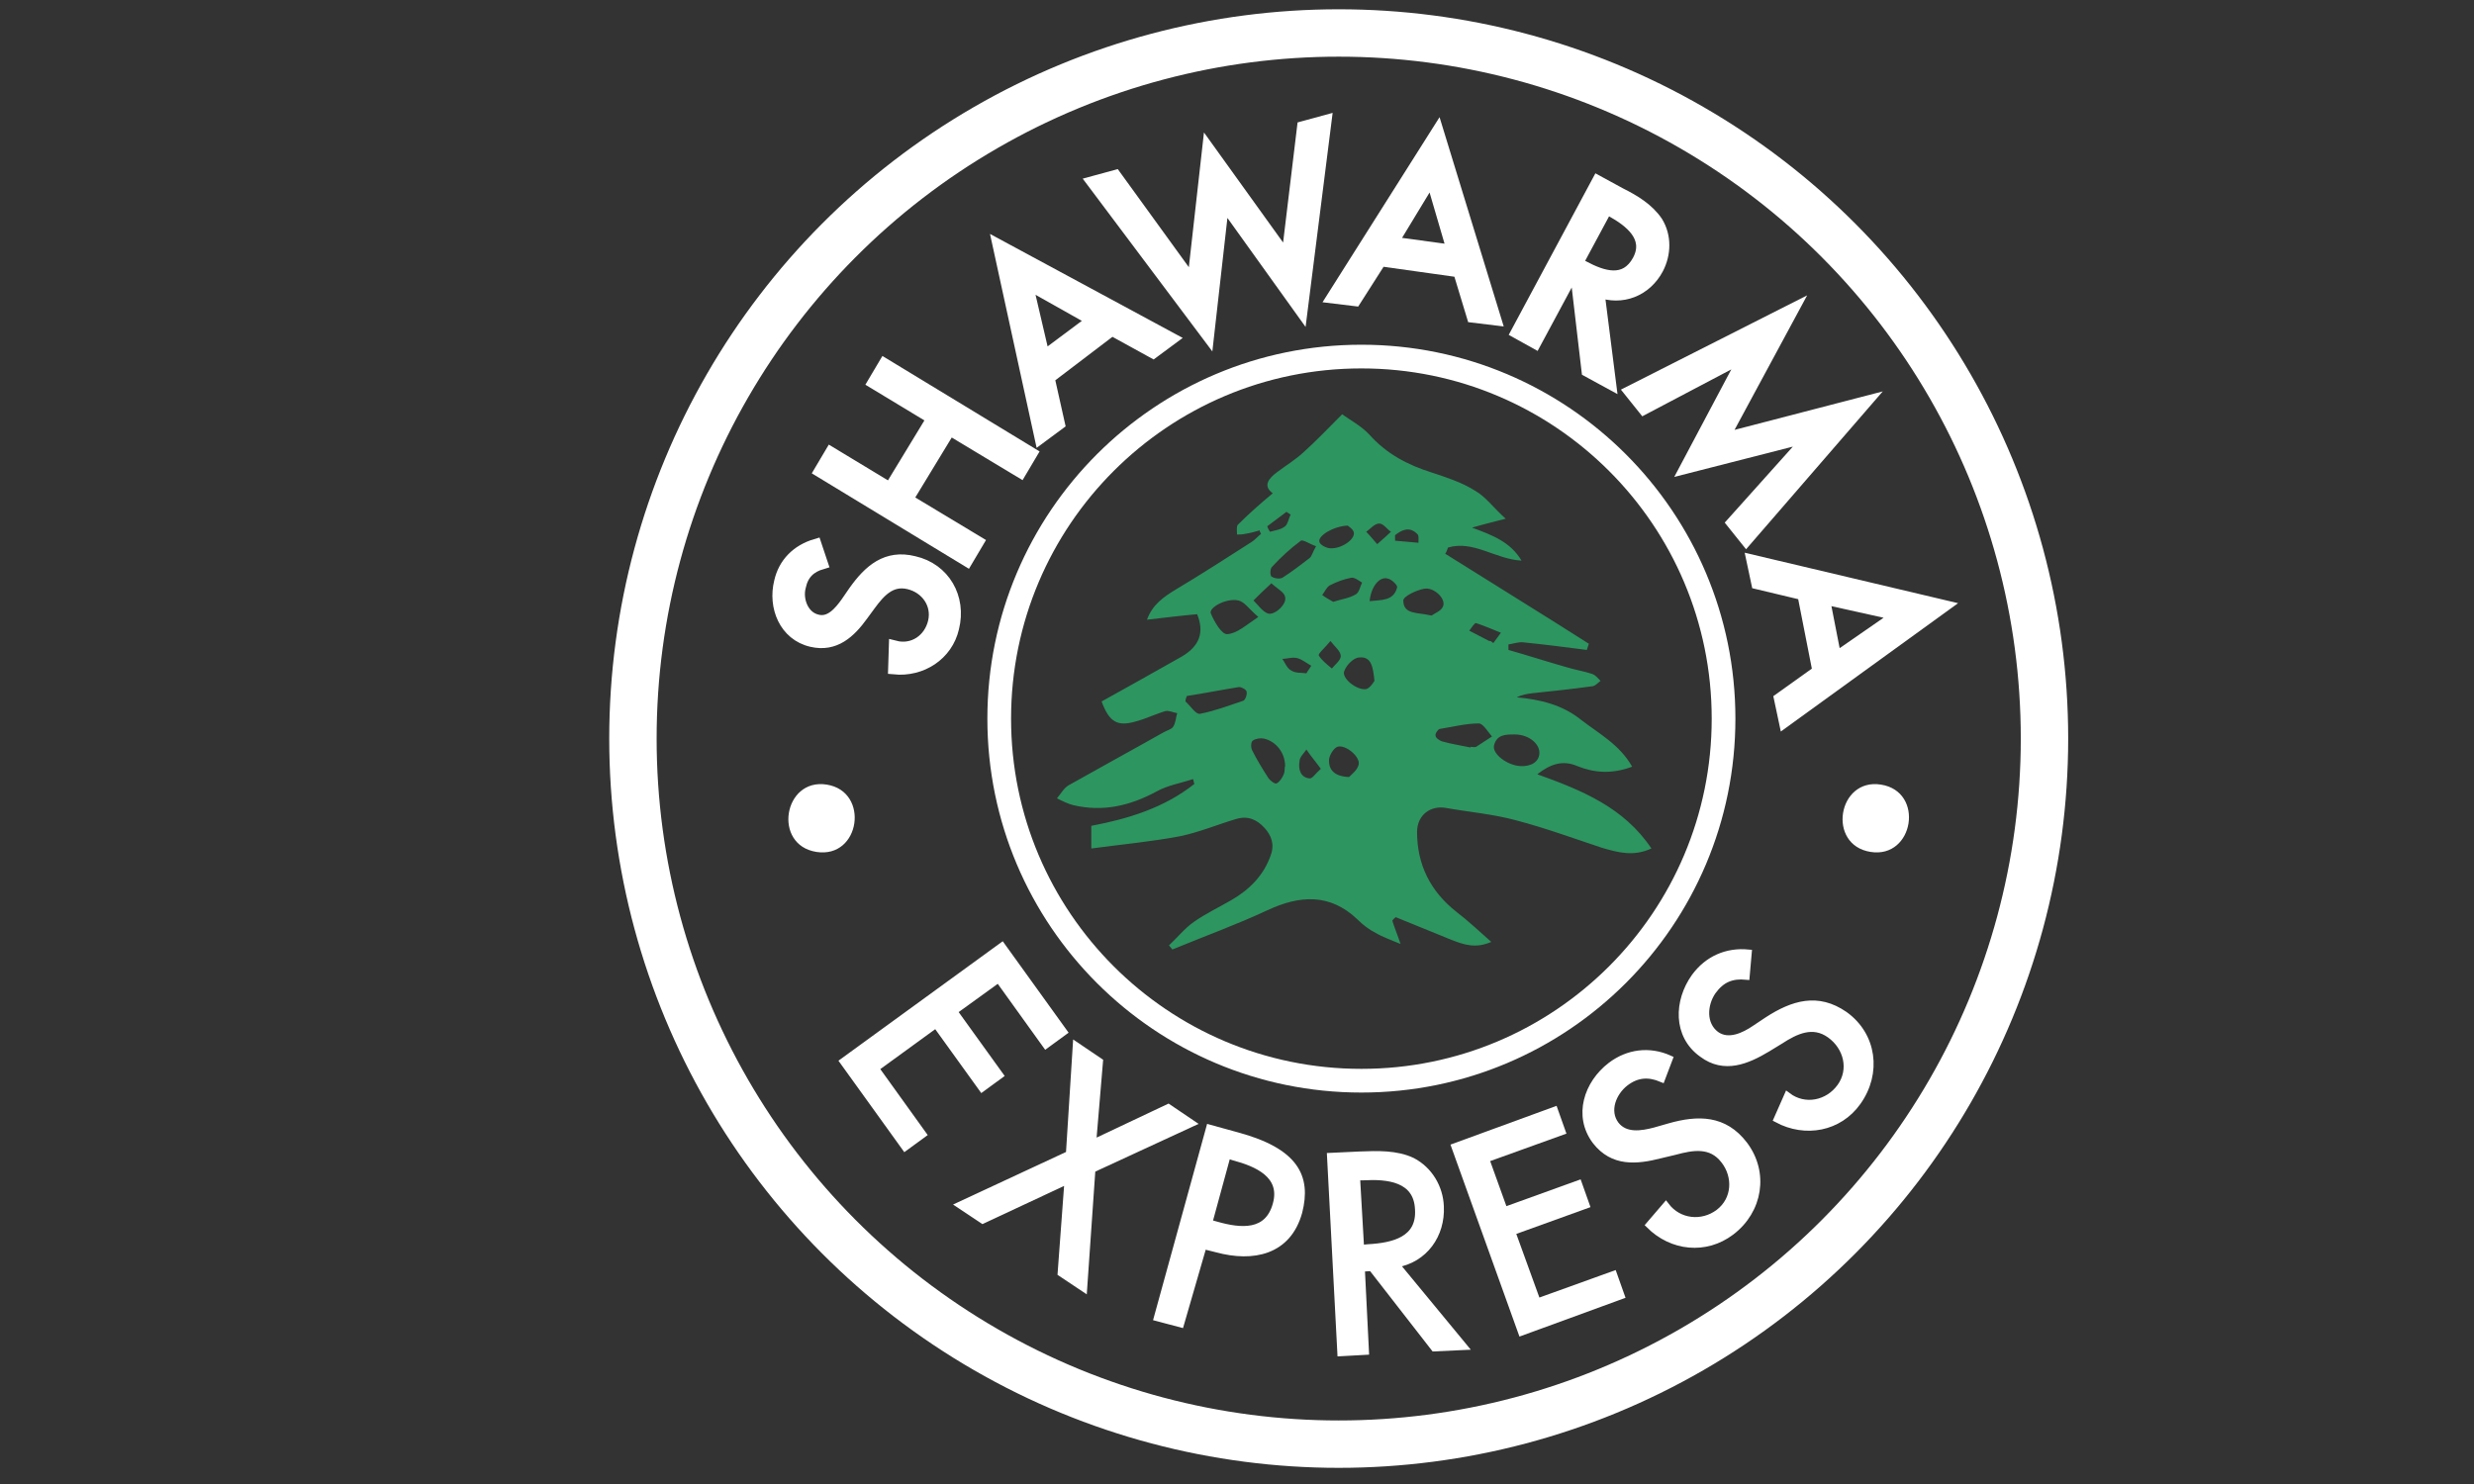 <?xml version="1.0" encoding="utf-8"?>
<!-- Generator: Adobe Illustrator 17.1.0, SVG Export Plug-In . SVG Version: 6.00 Build 0)  -->
<!DOCTYPE svg PUBLIC "-//W3C//DTD SVG 1.1//EN" "http://www.w3.org/Graphics/SVG/1.1/DTD/svg11.dtd">
<svg version="1.1" id="Layer_1" xmlns="http://www.w3.org/2000/svg" xmlns:xlink="http://www.w3.org/1999/xlink" x="0px" y="0px"
	 viewBox="0 0 360 216" enable-background="new 0 0 360 216" xml:space="preserve">
<rect x="0" y="0" width="360" height="216" fill="#333333" stroke="none"/>
<circle fill="none" stroke="#FFFFFF" stroke-width="3.449" stroke-miterlimit="10" cx="198.1" cy="104.6" r="52.7"/>
<path fill="#2C9560" d="M202.6,134c0.3,1,0.7,1.9,1.2,3.4c-1.4-0.6-2.6-1-3.6-1.6c-1-0.5-1.9-1.2-2.7-2c-4-3.8-8.4-3.5-13.1-1.3
	c-4.5,2.1-9.2,3.8-13.8,5.7c-0.2-0.2-0.3-0.4-0.5-0.6c1.2-1.1,2.3-2.5,3.6-3.4c1.7-1.2,3.6-2.1,5.5-3.2c2.6-1.5,4.7-3.6,5.7-6.5
	c0.6-1.6,0.1-2.9-0.9-4c-1.1-1.2-2.4-1.8-4.1-1.3c-2.7,0.8-5.3,1.9-8.1,2.5c-4.2,0.8-8.5,1.2-13,1.8c0-1.4,0-2.2,0-3.3
	c5.3-1,10.6-2.6,15-6.1c-0.1-0.2-0.1-0.5-0.2-0.7c-1.8,0.6-3.7,0.9-5.3,1.8c-3.9,2.1-7.8,3-12.1,2c-0.8-0.2-1.6-0.6-2.4-1
	c0.6-0.7,1-1.5,1.7-1.9c4.6-2.6,9.2-5.1,13.8-7.7c0.5-0.3,1.1-0.4,1.4-0.8c0.4-0.6,0.4-1.4,0.6-2c-0.6-0.1-1.2-0.4-1.7-0.3
	c-1.4,0.4-2.8,1.1-4.3,1.5c-2.7,0.8-3.9,0.1-5-2.9c3.8-2.1,7.7-4.3,11.6-6.5c2.6-1.5,3.4-3.5,2.3-6.2c-2.3,0.2-4.7,0.5-7.3,0.8
	c0.8-2.2,2.4-3.3,4.2-4.4c3.7-2.2,7.4-4.6,11-6.9c0.5-0.3,0.9-0.8,1.4-1.2c-0.1-0.2-0.2-0.3-0.2-0.5c-0.7,0.2-1.4,0.4-2.1,0.5
	c-0.4,0.1-0.8,0.1-1.2,0.1c0-0.5-0.1-1.1,0.1-1.4c1.6-1.6,3.3-3.1,5.1-4.6c-1.5-1.1-0.6-2.2,0.8-3.2c1.2-0.9,2.5-1.7,3.6-2.7
	c1.9-1.7,3.6-3.5,5.7-5.6c1.1,0.8,2.8,1.7,4,3c2.5,2.8,5.6,4.4,9.1,5.5c2.1,0.7,4.3,1.4,6.2,2.6c1.6,0.9,2.7,2.5,4.5,4.1
	c-1.9,0.5-3.2,0.8-4.9,1.3c3,1.1,5.6,2.1,7.2,4.8c-3.8-0.2-7-3-10.7-1.9c-0.1,0.3-0.2,0.6-0.4,0.9c7,4.4,14,8.7,20.9,13.1
	c-0.1,0.3-0.2,0.6-0.3,0.9c-3.1-0.4-6.2-0.8-9.2-1.1c-0.7-0.1-1.5,0.2-2.2,0.3c0,0.3,0,0.5,0,0.8c2.8,0.8,5.6,1.7,8.4,2.5
	c1.3,0.4,2.6,0.6,3.8,1c0.5,0.2,0.8,0.6,1.2,1c-0.4,0.3-0.8,0.8-1.3,0.8c-2.9,0.4-5.7,0.7-8.6,1c-0.8,0.1-1.5,0.2-2.3,0.6
	c3.4,0.3,6.7,1.1,9.4,3.3c2.6,2,5.6,3.6,7.4,6.8c-3,1.1-5.5,0.9-8-0.1c-2.1-0.9-3.9-0.3-5.8,1.2c6.4,2.3,12.6,4.8,16.6,10.8
	c-2.6,1.2-4.8,0.6-7.2-0.1c-4.2-1.4-8.3-2.9-12.5-4c-3.3-0.9-6.8-1.2-10.2-1.8c-2.2-0.4-4.2,1-4.2,3.5c0,4.7,1.9,8.6,5.7,11.6
	c1.7,1.3,3.3,2.8,5.1,4.4c-2.3,1-4,0.4-5.8-0.3c-2.7-1.1-5.4-2.2-8.1-3.3C202.8,133.7,202.7,133.9,202.6,134z M172.7,101.3
	c-0.1,0.3-0.2,0.5-0.2,0.8c0.7,0.6,1.5,1.9,2.1,1.8c2.1-0.4,4.2-1.2,6.3-1.9c0.3-0.1,0.6-0.9,0.5-1.3c0-0.3-0.7-0.7-1.1-0.7
	C177.8,100.4,175.3,100.9,172.7,101.3z M221.2,111.5c1.6,0.1,2.7-0.6,2.8-1.8c0.1-1.4-1.5-2.8-3.6-2.8c-1.3,0-2.6,0-3,1.6
	C217.1,109.7,219.3,111.4,221.2,111.5z M214,108.8c0,0,0-0.1,0-0.1c0.3,0,0.6,0.1,0.8,0c0.8-0.5,1.5-1,2.3-1.5
	c-0.6-0.7-1.3-1.9-1.9-1.9c-1.9,0-3.8,0.5-5.7,0.8c-0.3,0.1-0.7,0.7-0.6,1c0,0.3,0.6,0.7,0.9,0.8C211.2,108.3,212.6,108.5,214,108.8
	z M183.1,89.8c-1.4-1.2-2-2.2-2.9-2.4c-1.8-0.4-4.4,1.1-4,1.9c0.5,1.2,1.6,3.1,2.4,3C180,92.2,181.3,91,183.1,89.8z M187,111.5
	c0-1.9-1.3-3.6-3.1-4c-0.5-0.1-1.2,0-1.6,0.3c-0.3,0.2-0.3,1-0.1,1.4c0.7,1.4,1.5,2.7,2.4,4.1c0.3,0.4,1,0.9,1.2,0.7
	c0.4-0.2,0.8-0.8,1-1.3C187,112.2,186.9,111.7,187,111.5z M191.5,79.5c-0.9-0.3-1.9-1-2.2-0.8c-1.5,1.1-2.9,2.4-4.2,3.8
	c-0.3,0.3-0.3,1.2-0.1,1.4c0.4,0.3,1.2,0.4,1.6,0.2c1.4-0.9,2.7-1.9,4-2.9C190.9,80.9,191,80.4,191.5,79.5z M208.3,89.6
	c0.4-0.3,1.5-0.7,1.7-1.4c0.4-1.1-1.4-2.8-2.8-2.5c-1.1,0.2-3,1.1-3,1.7C204.2,89.5,206.3,89.1,208.3,89.6z M200,99.1
	c-0.2-1.9-0.4-3.6-2.2-3.4c-0.8,0-1.9,1.1-2.2,2c-0.4,1,1.8,2.8,3.2,2.6C199.4,100.1,199.8,99.4,200,99.1z M196.3,113.1
	c0.4-0.4,1.2-1,1.4-1.8c0.3-1.1-1.9-3-3.1-2.6c-0.5,0.2-1.1,1.1-1.2,1.8C193.3,112,194.1,113,196.3,113.1z M194,87.6
	c1.2-0.4,2.3-0.5,3.3-1.1c0.5-0.3,0.6-1.1,0.9-1.7c-0.5-0.3-1.1-0.8-1.6-0.7c-1.1,0.2-2.1,0.6-3.1,1.1c-0.5,0.3-0.7,0.9-1.1,1.4
	C192.9,87,193.5,87.3,194,87.6z M185,84.9c-1.1,1-1.8,1.7-2.6,2.5c0.7,0.7,1.3,1.6,2.1,1.9c1,0.3,2.8-1.4,2.5-2.4
	C186.9,86.2,186,85.8,185,84.9z M196.1,76.5c-2.1,0.1-4.4,1.5-4.1,2.4c0.1,0.4,1,0.9,1.6,0.9c1.6,0.1,3.6-1.3,3.4-2.3
	C196.9,77,196.2,76.6,196.1,76.5z M216.9,93.3c0.1,0.1,0.3,0.2,0.4,0.3c0.4-0.5,0.7-1,1.1-1.5c-1.2-0.5-2.4-1-3.6-1.4
	c-0.2-0.1-0.7,0.7-1,1.1c1,0.5,1.9,1,2.9,1.5C216.8,93.3,216.9,93.3,216.9,93.3z M199.3,87.5c1.7-0.2,3.5,0,4-2
	c0.1-0.3-0.8-1.2-1.4-1.3C200.7,83.9,199.5,85.4,199.3,87.5z M192.2,111.9c-0.8-1.1-1.5-1.9-2.1-2.8c-0.4,0.6-1,1.1-1,1.7
	c-0.2,1.1,0.1,2.4,1.5,2.5C191,113.3,191.4,112.6,192.2,111.9z M193.6,93.3c-0.8,1-1.8,1.8-1.7,2.1c0.4,0.7,1.2,1.3,1.9,1.9
	c0.5-0.6,1.3-1.2,1.3-1.8C195.1,94.8,194.3,94.2,193.6,93.3z M200.4,79.2c0.9-0.8,1.5-1.3,2-1.8c-0.6-0.4-1.1-1.2-1.7-1.2
	c-0.7,0-1.3,0.8-1.9,1.2C199.3,77.9,199.7,78.4,200.4,79.2z M190.1,98c0.2-0.4,0.5-0.7,0.7-1.1c-0.7-0.4-1.3-0.9-2-1.1
	c-0.7-0.2-1.5,0.1-2.2,0.1c0.4,0.6,0.7,1.4,1.3,1.7C188.5,98,189.4,97.9,190.1,98z M203,77.9c0,0.3,0,0.5,0,0.8
	c1.1,0.1,2.3,0.2,3.4,0.3c0-0.5,0.1-1.1-0.2-1.3C205.1,76.6,204,77.1,203,77.9z M187.8,74.9c-0.2-0.1-0.4-0.3-0.6-0.4
	c-0.9,0.7-1.9,1.4-2.8,2.1c0.1,0.3,0.2,0.5,0.4,0.8c0.7-0.2,1.6-0.3,2.2-0.8C187.4,76.3,187.5,75.5,187.8,74.9z"/>
<circle fill="none" stroke="#FFFFFF" stroke-width="6.897" stroke-miterlimit="10" cx="194.8" cy="107.5" r="102.7"/>
<path fill="#FFFFFF" d="M120.3,114.2c-6.3-1-7.9,8.8-1.5,9.8S126.6,115.2,120.3,114.2z"/>
<path fill="#FFFFFF" d="M273.7,114.2c-6.3-1-7.9,8.8-1.5,9.8C278.5,125,280.1,115.2,273.7,114.2z"/>
<g>
	<path fill="#FFFFFF" stroke="#FFFFFF" stroke-width="1.724" stroke-miterlimit="10" d="M119.6,82c-1.7,0.5-2.8,1.5-3.2,3.4
		c-0.5,1.9,0.4,4.4,2.5,4.9c1.9,0.5,3.3-1.2,4.3-2.6l1.1-1.6c2.2-3.1,4.7-5.3,8.7-4.3c4.4,1,6.8,5.2,5.7,9.6
		c-0.9,3.9-4.6,6.3-8.6,5.9l0.1-3.2c2.7,0.7,5.1-1,5.7-3.6s-1.1-5-3.7-5.6c-2.6-0.6-4.2,1.2-5.6,3.1l-1.1,1.5
		c-1.8,2.5-4,4.6-7.4,3.8c-3.9-0.9-5.5-5-4.6-8.6c0.6-2.7,2.5-4.6,5.2-5.4L119.6,82z"/>
	<path fill="#FFFFFF" stroke="#FFFFFF" stroke-width="1.724" stroke-miterlimit="10" d="M135.7,60.9l-8.6-5.2l1.6-2.7l21.4,13
		l-1.6,2.7l-10.3-6.2l-6.2,10.2l10.3,6.2l-1.6,2.7l-21.4-13l1.6-2.7l8.6,5.2L135.7,60.9z"/>
	<path fill="#FFFFFF" stroke="#FFFFFF" stroke-width="1.724" stroke-miterlimit="10" d="M152.6,55l1.5,6.7l-2.7,2l-6.1-28
		l25.2,13.6l-2.7,2l-6-3.3L152.6,55z M149.4,41.2l2.5,10.7l7.1-5.3L149.4,41.2z"/>
	<path fill="#FFFFFF" stroke="#FFFFFF" stroke-width="1.724" stroke-miterlimit="10" d="M173.6,41.2l2.2-19.6l11.5,16l2.3-19.1
		l3.3-0.9l-3.5,27.7l-11.4-15.9l-2.2,19.5L159,26.5l3.3-0.9L173.6,41.2z"/>
	<path fill="#FFFFFF" stroke="#FFFFFF" stroke-width="1.724" stroke-miterlimit="10" d="M200.9,37.9l-3.7,5.8l-3.3-0.4l15.3-24.2
		l8.4,27.4l-3.3-0.4l-2-6.6L200.9,37.9z M208.3,25.9l-5.7,9.4l8.8,1.2L208.3,25.9z"/>
	<path fill="#FFFFFF" stroke="#FFFFFF" stroke-width="1.724" stroke-miterlimit="10" d="M234.3,55.8l-3.3-1.8l-1.5-12.8l-1.1-0.6
		l-5,9.3l-2.7-1.5l11.8-22l3.3,1.8c2,1,4,2.2,5.3,4.1c1.3,2.1,1.2,4.7,0.1,6.8c-1.7,3.2-5.2,4.6-8.6,3.3L234.3,55.8z M229.5,38.3
		l0.9,0.5c2.8,1.5,6.1,2.6,8-0.9c1.8-3.4-1.2-5.7-3.9-7.2l-0.7-0.4L229.5,38.3z"/>
	<path fill="#FFFFFF" stroke="#FFFFFF" stroke-width="1.724" stroke-miterlimit="10" d="M254,51.7L254,51.7l-14.8,7.8l-2-2.5
		l23.7-12l-10.2,18.9l20.8-5.4l-17.4,20.1l-2-2.5l11.2-12.5l0-0.1l-18,4.6L254,51.7z"/>
	<path fill="#FFFFFF" stroke="#FFFFFF" stroke-width="1.724" stroke-miterlimit="10" d="M262.4,86.5l-6.7-1.6l-0.7-3.3l27.9,6.6
		L259.7,105l-0.7-3.3l5.6-4L262.4,86.5z M276.2,89.5l-10.8-2.4l1.7,8.7L276.2,89.5z"/>
</g>
<g>
	<path fill="#FFFFFF" stroke="#FFFFFF" stroke-miterlimit="10" d="M145.8,137.7l9,12.5l-2.6,1.9l-6.9-9.6l-6.5,4.7l6.7,9.3l-2.6,1.9
		l-6.7-9.3l-8.8,6.4l6.9,9.6l-2.6,1.9l-9-12.5L145.8,137.7z"/>
	<path fill="#FFFFFF" stroke="#FFFFFF" stroke-miterlimit="10" d="M156.6,152.2l3.4,2.3l-1,11.9l11-5.2l3.4,2.3l-14.5,6.7l-1.2,17.3
		l-3.3-2.2l1-13.5l-12.4,5.8l-3.3-2.2l15.9-7.4L156.6,152.2z"/>
	<path fill="#FFFFFF" stroke="#FFFFFF" stroke-miterlimit="10" d="M171.8,192.7l-3.4-0.9l7.6-27.6l4,1.1c8.5,2.3,10.3,6,9,11.1
		c-1.6,5.8-6.7,6.8-11.9,5.4l-2-0.5L171.8,192.7z M175.9,178l1.1,0.3c3.5,1,7.5,1.4,8.7-3c1.2-4.3-2.8-6-6.2-6.9l-0.9-0.3L175.9,178
		z"/>
	<path fill="#FFFFFF" stroke="#FFFFFF" stroke-miterlimit="10" d="M213,196l-4.3,0.2l-9.1-11.7l-1.5,0.1l0.6,12.1l-3.6,0.2
		l-1.5-28.6l4.3-0.2c2.5-0.1,5.3-0.2,7.6,0.9c2.5,1.3,4,3.9,4.1,6.6c0.2,4.1-2.3,7.7-6.5,8.4L213,196z M198,181.7l1.1-0.1
		c3.6-0.2,7.6-1.1,7.3-5.6c-0.2-4.5-4.5-4.9-8-4.7l-1,0L198,181.7z"/>
	<path fill="#FFFFFF" stroke="#FFFFFF" stroke-miterlimit="10" d="M211.7,166.9l14.5-5.3l1.1,3.1l-11.1,4l2.7,7.5l10.8-3.9l1.1,3.1
		l-10.8,3.9l3.7,10.2l11.1-4l1.1,3.1l-14.5,5.3L211.7,166.9z"/>
	<path fill="#FFFFFF" stroke="#FFFFFF" stroke-miterlimit="10" d="M241.8,157c-1.9-0.8-3.6-0.7-5.3,0.6c-1.8,1.4-2.9,4.1-1.4,6.1
		c1.4,1.8,3.8,1.4,5.7,0.9l2.1-0.6c4.2-1.2,8-1.2,10.9,2.6c3.1,4.1,2.2,9.6-1.9,12.7c-3.7,2.8-8.6,2.3-11.9-1l2.4-2.8
		c1.9,2.5,5.3,2.8,7.7,1c2.5-1.9,2.6-5.3,0.8-7.6c-1.9-2.5-4.6-2-7.2-1.3l-2.1,0.5c-3.5,0.9-6.9,1.2-9.4-2c-2.8-3.7-1.2-8.4,2.2-11
		c2.5-1.9,5.6-2.3,8.5-1L241.8,157z"/>
	<path fill="#FFFFFF" stroke="#FFFFFF" stroke-miterlimit="10" d="M254.1,142.1c-2.1-0.2-3.6,0.4-4.9,2.2c-1.3,1.9-1.5,4.8,0.5,6.3
		c1.8,1.3,4.1,0.2,5.7-0.9l1.8-1.2c3.7-2.4,7.3-3.5,11.2-0.8c4.2,3,4.9,8.5,1.9,12.7c-2.7,3.8-7.6,4.7-11.7,2.5l1.5-3.4
		c2.5,1.9,5.9,1.2,7.7-1.3s1-5.8-1.5-7.6c-2.5-1.8-5-0.6-7.3,0.9l-1.8,1.1c-3,1.8-6.3,3.2-9.5,0.8c-3.8-2.7-3.6-7.7-1.1-11.2
		c1.9-2.6,4.7-3.8,7.8-3.5L254.1,142.1z"/>
</g>
</svg>
